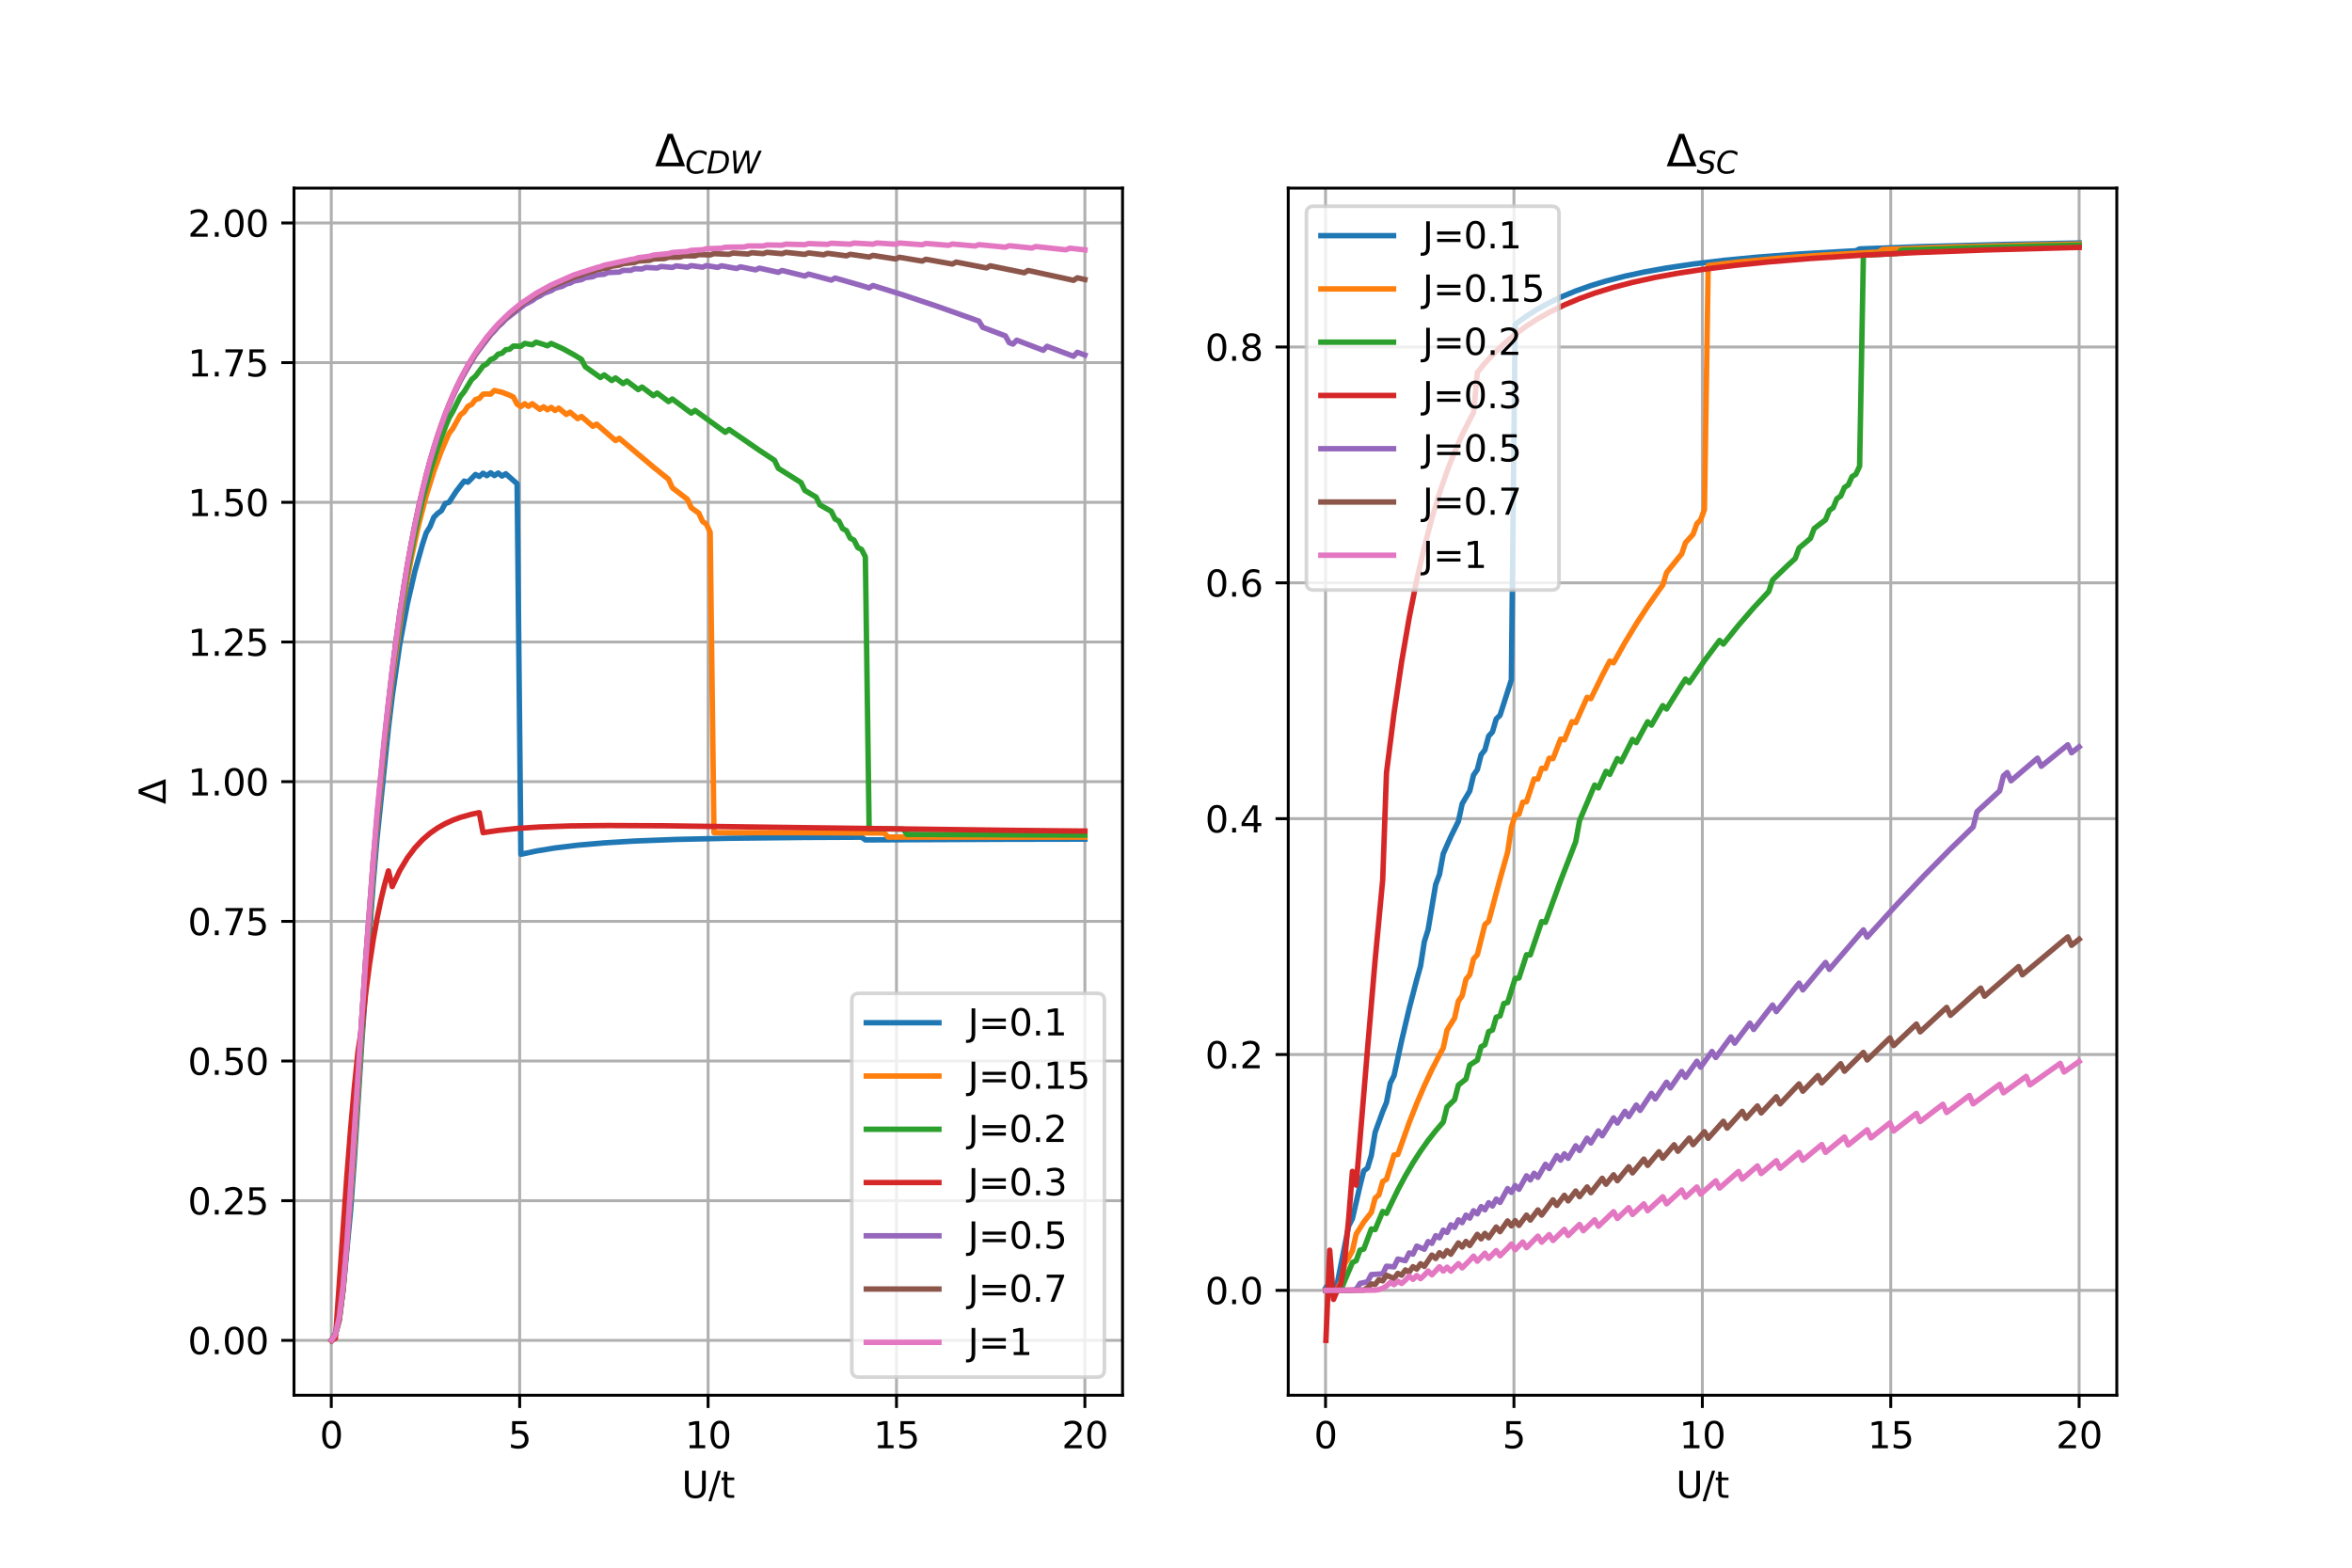 <?xml version="1.0" encoding="utf-8" standalone="no"?>
<!DOCTYPE svg PUBLIC "-//W3C//DTD SVG 1.1//EN"
  "http://www.w3.org/Graphics/SVG/1.1/DTD/svg11.dtd">
<svg xmlns:xlink="http://www.w3.org/1999/xlink" width="648pt" height="432pt" viewBox="0 0 648 432" xmlns="http://www.w3.org/2000/svg" version="1.1">
 <defs>
  <style type="text/css">*{stroke-linejoin: round; stroke-linecap: butt}</style>
 </defs>
 <g id="figure_1">
  <g id="patch_1">
   <path d="M 0 432 
L 648 432 
L 648 0 
L 0 0 
z
" style="fill: #ffffff"/>
  </g>
  <g id="axes_1">
   <g id="patch_2">
    <path d="M 81 384.48 
L 309.273 384.48 
L 309.273 51.84 
L 81 51.84 
z
" style="fill: #ffffff"/>
   </g>
   <g id="matplotlib.axis_1">
    <g id="xtick_1">
     <g id="line2d_1">
      <path d="M 91.272 384.48 
L 91.272 51.84 
" clip-path="url(#p11669f6c9d)" style="fill: none; stroke: #b0b0b0; stroke-width: 0.8; stroke-linecap: square"/>
     </g>
     <g id="line2d_2">
      <defs>
       <path id="m352599af73" d="M 0 0 
L 0 3.5 
" style="stroke: #000000; stroke-width: 0.8"/>
      </defs>
      <g>
       <use xlink:href="#m352599af73" x="91.272" y="384.48" style="stroke: #000000; stroke-width: 0.8"/>
      </g>
     </g>
     <g id="text_1">
      <!-- 0 -->
      <g transform="translate(88.091 399.078)scale(0.1 -0.1)">
       <defs>
        <path id="DejaVuSans-30" d="M 2034 4250 
Q 1547 4250 1301 3770 
Q 1056 3291 1056 2328 
Q 1056 1369 1301 889 
Q 1547 409 2034 409 
Q 2525 409 2770 889 
Q 3016 1369 3016 2328 
Q 3016 3291 2770 3770 
Q 2525 4250 2034 4250 
z
M 2034 4750 
Q 2819 4750 3233 4129 
Q 3647 3509 3647 2328 
Q 3647 1150 3233 529 
Q 2819 -91 2034 -91 
Q 1250 -91 836 529 
Q 422 1150 422 2328 
Q 422 3509 836 4129 
Q 1250 4750 2034 4750 
z
" transform="scale(0.016)"/>
       </defs>
       <use xlink:href="#DejaVuSans-30"/>
      </g>
     </g>
    </g>
    <g id="xtick_2">
     <g id="line2d_3">
      <path d="M 143.178 384.48 
L 143.178 51.84 
" clip-path="url(#p11669f6c9d)" style="fill: none; stroke: #b0b0b0; stroke-width: 0.8; stroke-linecap: square"/>
     </g>
     <g id="line2d_4">
      <g>
       <use xlink:href="#m352599af73" x="143.178" y="384.48" style="stroke: #000000; stroke-width: 0.8"/>
      </g>
     </g>
     <g id="text_2">
      <!-- 5 -->
      <g transform="translate(139.997 399.078)scale(0.1 -0.1)">
       <defs>
        <path id="DejaVuSans-35" d="M 691 4666 
L 3169 4666 
L 3169 4134 
L 1269 4134 
L 1269 2991 
Q 1406 3038 1543 3061 
Q 1681 3084 1819 3084 
Q 2600 3084 3056 2656 
Q 3513 2228 3513 1497 
Q 3513 744 3044 326 
Q 2575 -91 1722 -91 
Q 1428 -91 1123 -41 
Q 819 9 494 109 
L 494 744 
Q 775 591 1075 516 
Q 1375 441 1709 441 
Q 2250 441 2565 725 
Q 2881 1009 2881 1497 
Q 2881 1984 2565 2268 
Q 2250 2553 1709 2553 
Q 1456 2553 1204 2497 
Q 953 2441 691 2322 
L 691 4666 
z
" transform="scale(0.016)"/>
       </defs>
       <use xlink:href="#DejaVuSans-35"/>
      </g>
     </g>
    </g>
    <g id="xtick_3">
     <g id="line2d_5">
      <path d="M 195.084 384.48 
L 195.084 51.84 
" clip-path="url(#p11669f6c9d)" style="fill: none; stroke: #b0b0b0; stroke-width: 0.8; stroke-linecap: square"/>
     </g>
     <g id="line2d_6">
      <g>
       <use xlink:href="#m352599af73" x="195.084" y="384.48" style="stroke: #000000; stroke-width: 0.8"/>
      </g>
     </g>
     <g id="text_3">
      <!-- 10 -->
      <g transform="translate(188.722 399.078)scale(0.1 -0.1)">
       <defs>
        <path id="DejaVuSans-31" d="M 794 531 
L 1825 531 
L 1825 4091 
L 703 3866 
L 703 4441 
L 1819 4666 
L 2450 4666 
L 2450 531 
L 3481 531 
L 3481 0 
L 794 0 
L 794 531 
z
" transform="scale(0.016)"/>
       </defs>
       <use xlink:href="#DejaVuSans-31"/>
       <use xlink:href="#DejaVuSans-30" x="63.623"/>
      </g>
     </g>
    </g>
    <g id="xtick_4">
     <g id="line2d_7">
      <path d="M 246.991 384.48 
L 246.991 51.84 
" clip-path="url(#p11669f6c9d)" style="fill: none; stroke: #b0b0b0; stroke-width: 0.8; stroke-linecap: square"/>
     </g>
     <g id="line2d_8">
      <g>
       <use xlink:href="#m352599af73" x="246.991" y="384.48" style="stroke: #000000; stroke-width: 0.8"/>
      </g>
     </g>
     <g id="text_4">
      <!-- 15 -->
      <g transform="translate(240.628 399.078)scale(0.1 -0.1)">
       <use xlink:href="#DejaVuSans-31"/>
       <use xlink:href="#DejaVuSans-35" x="63.623"/>
      </g>
     </g>
    </g>
    <g id="xtick_5">
     <g id="line2d_9">
      <path d="M 298.897 384.48 
L 298.897 51.84 
" clip-path="url(#p11669f6c9d)" style="fill: none; stroke: #b0b0b0; stroke-width: 0.8; stroke-linecap: square"/>
     </g>
     <g id="line2d_10">
      <g>
       <use xlink:href="#m352599af73" x="298.897" y="384.48" style="stroke: #000000; stroke-width: 0.8"/>
      </g>
     </g>
     <g id="text_5">
      <!-- 20 -->
      <g transform="translate(292.534 399.078)scale(0.1 -0.1)">
       <defs>
        <path id="DejaVuSans-32" d="M 1228 531 
L 3431 531 
L 3431 0 
L 469 0 
L 469 531 
Q 828 903 1448 1529 
Q 2069 2156 2228 2338 
Q 2531 2678 2651 2914 
Q 2772 3150 2772 3378 
Q 2772 3750 2511 3984 
Q 2250 4219 1831 4219 
Q 1534 4219 1204 4116 
Q 875 4013 500 3803 
L 500 4441 
Q 881 4594 1212 4672 
Q 1544 4750 1819 4750 
Q 2544 4750 2975 4387 
Q 3406 4025 3406 3419 
Q 3406 3131 3298 2873 
Q 3191 2616 2906 2266 
Q 2828 2175 2409 1742 
Q 1991 1309 1228 531 
z
" transform="scale(0.016)"/>
       </defs>
       <use xlink:href="#DejaVuSans-32"/>
       <use xlink:href="#DejaVuSans-30" x="63.623"/>
      </g>
     </g>
    </g>
    <g id="text_6">
     <!-- U/t -->
     <g transform="translate(187.832 412.757)scale(0.1 -0.1)">
      <defs>
       <path id="DejaVuSans-55" d="M 556 4666 
L 1191 4666 
L 1191 1831 
Q 1191 1081 1462 751 
Q 1734 422 2344 422 
Q 2950 422 3222 751 
Q 3494 1081 3494 1831 
L 3494 4666 
L 4128 4666 
L 4128 1753 
Q 4128 841 3676 375 
Q 3225 -91 2344 -91 
Q 1459 -91 1007 375 
Q 556 841 556 1753 
L 556 4666 
z
" transform="scale(0.016)"/>
       <path id="DejaVuSans-2f" d="M 1625 4666 
L 2156 4666 
L 531 -594 
L 0 -594 
L 1625 4666 
z
" transform="scale(0.016)"/>
       <path id="DejaVuSans-74" d="M 1172 4494 
L 1172 3500 
L 2356 3500 
L 2356 3053 
L 1172 3053 
L 1172 1153 
Q 1172 725 1289 603 
Q 1406 481 1766 481 
L 2356 481 
L 2356 0 
L 1766 0 
Q 1100 0 847 248 
Q 594 497 594 1153 
L 594 3053 
L 172 3053 
L 172 3500 
L 594 3500 
L 594 4494 
L 1172 4494 
z
" transform="scale(0.016)"/>
      </defs>
      <use xlink:href="#DejaVuSans-55"/>
      <use xlink:href="#DejaVuSans-2f" x="73.193"/>
      <use xlink:href="#DejaVuSans-74" x="106.885"/>
     </g>
    </g>
   </g>
   <g id="matplotlib.axis_2">
    <g id="ytick_1">
     <g id="line2d_11">
      <path d="M 81 369.36 
L 309.273 369.36 
" clip-path="url(#p11669f6c9d)" style="fill: none; stroke: #b0b0b0; stroke-width: 0.8; stroke-linecap: square"/>
     </g>
     <g id="line2d_12">
      <defs>
       <path id="md87b77fd6c" d="M 0 0 
L -3.5 0 
" style="stroke: #000000; stroke-width: 0.8"/>
      </defs>
      <g>
       <use xlink:href="#md87b77fd6c" x="81" y="369.36" style="stroke: #000000; stroke-width: 0.8"/>
      </g>
     </g>
     <g id="text_7">
      <!-- 0.00 -->
      <g transform="translate(51.734 373.159)scale(0.1 -0.1)">
       <defs>
        <path id="DejaVuSans-2e" d="M 684 794 
L 1344 794 
L 1344 0 
L 684 0 
L 684 794 
z
" transform="scale(0.016)"/>
       </defs>
       <use xlink:href="#DejaVuSans-30"/>
       <use xlink:href="#DejaVuSans-2e" x="63.623"/>
       <use xlink:href="#DejaVuSans-30" x="95.41"/>
       <use xlink:href="#DejaVuSans-30" x="159.033"/>
      </g>
     </g>
    </g>
    <g id="ytick_2">
     <g id="line2d_13">
      <path d="M 81 330.87 
L 309.273 330.87 
" clip-path="url(#p11669f6c9d)" style="fill: none; stroke: #b0b0b0; stroke-width: 0.8; stroke-linecap: square"/>
     </g>
     <g id="line2d_14">
      <g>
       <use xlink:href="#md87b77fd6c" x="81" y="330.87" style="stroke: #000000; stroke-width: 0.8"/>
      </g>
     </g>
     <g id="text_8">
      <!-- 0.25 -->
      <g transform="translate(51.734 334.669)scale(0.1 -0.1)">
       <use xlink:href="#DejaVuSans-30"/>
       <use xlink:href="#DejaVuSans-2e" x="63.623"/>
       <use xlink:href="#DejaVuSans-32" x="95.41"/>
       <use xlink:href="#DejaVuSans-35" x="159.033"/>
      </g>
     </g>
    </g>
    <g id="ytick_3">
     <g id="line2d_15">
      <path d="M 81 292.38 
L 309.273 292.38 
" clip-path="url(#p11669f6c9d)" style="fill: none; stroke: #b0b0b0; stroke-width: 0.8; stroke-linecap: square"/>
     </g>
     <g id="line2d_16">
      <g>
       <use xlink:href="#md87b77fd6c" x="81" y="292.38" style="stroke: #000000; stroke-width: 0.8"/>
      </g>
     </g>
     <g id="text_9">
      <!-- 0.50 -->
      <g transform="translate(51.734 296.179)scale(0.1 -0.1)">
       <use xlink:href="#DejaVuSans-30"/>
       <use xlink:href="#DejaVuSans-2e" x="63.623"/>
       <use xlink:href="#DejaVuSans-35" x="95.41"/>
       <use xlink:href="#DejaVuSans-30" x="159.033"/>
      </g>
     </g>
    </g>
    <g id="ytick_4">
     <g id="line2d_17">
      <path d="M 81 253.89 
L 309.273 253.89 
" clip-path="url(#p11669f6c9d)" style="fill: none; stroke: #b0b0b0; stroke-width: 0.8; stroke-linecap: square"/>
     </g>
     <g id="line2d_18">
      <g>
       <use xlink:href="#md87b77fd6c" x="81" y="253.89" style="stroke: #000000; stroke-width: 0.8"/>
      </g>
     </g>
     <g id="text_10">
      <!-- 0.75 -->
      <g transform="translate(51.734 257.689)scale(0.1 -0.1)">
       <defs>
        <path id="DejaVuSans-37" d="M 525 4666 
L 3525 4666 
L 3525 4397 
L 1831 0 
L 1172 0 
L 2766 4134 
L 525 4134 
L 525 4666 
z
" transform="scale(0.016)"/>
       </defs>
       <use xlink:href="#DejaVuSans-30"/>
       <use xlink:href="#DejaVuSans-2e" x="63.623"/>
       <use xlink:href="#DejaVuSans-37" x="95.41"/>
       <use xlink:href="#DejaVuSans-35" x="159.033"/>
      </g>
     </g>
    </g>
    <g id="ytick_5">
     <g id="line2d_19">
      <path d="M 81 215.4 
L 309.273 215.4 
" clip-path="url(#p11669f6c9d)" style="fill: none; stroke: #b0b0b0; stroke-width: 0.8; stroke-linecap: square"/>
     </g>
     <g id="line2d_20">
      <g>
       <use xlink:href="#md87b77fd6c" x="81" y="215.4" style="stroke: #000000; stroke-width: 0.8"/>
      </g>
     </g>
     <g id="text_11">
      <!-- 1.00 -->
      <g transform="translate(51.734 219.199)scale(0.1 -0.1)">
       <use xlink:href="#DejaVuSans-31"/>
       <use xlink:href="#DejaVuSans-2e" x="63.623"/>
       <use xlink:href="#DejaVuSans-30" x="95.41"/>
       <use xlink:href="#DejaVuSans-30" x="159.033"/>
      </g>
     </g>
    </g>
    <g id="ytick_6">
     <g id="line2d_21">
      <path d="M 81 176.91 
L 309.273 176.91 
" clip-path="url(#p11669f6c9d)" style="fill: none; stroke: #b0b0b0; stroke-width: 0.8; stroke-linecap: square"/>
     </g>
     <g id="line2d_22">
      <g>
       <use xlink:href="#md87b77fd6c" x="81" y="176.91" style="stroke: #000000; stroke-width: 0.8"/>
      </g>
     </g>
     <g id="text_12">
      <!-- 1.25 -->
      <g transform="translate(51.734 180.709)scale(0.1 -0.1)">
       <use xlink:href="#DejaVuSans-31"/>
       <use xlink:href="#DejaVuSans-2e" x="63.623"/>
       <use xlink:href="#DejaVuSans-32" x="95.41"/>
       <use xlink:href="#DejaVuSans-35" x="159.033"/>
      </g>
     </g>
    </g>
    <g id="ytick_7">
     <g id="line2d_23">
      <path d="M 81 138.42 
L 309.273 138.42 
" clip-path="url(#p11669f6c9d)" style="fill: none; stroke: #b0b0b0; stroke-width: 0.8; stroke-linecap: square"/>
     </g>
     <g id="line2d_24">
      <g>
       <use xlink:href="#md87b77fd6c" x="81" y="138.42" style="stroke: #000000; stroke-width: 0.8"/>
      </g>
     </g>
     <g id="text_13">
      <!-- 1.50 -->
      <g transform="translate(51.734 142.219)scale(0.1 -0.1)">
       <use xlink:href="#DejaVuSans-31"/>
       <use xlink:href="#DejaVuSans-2e" x="63.623"/>
       <use xlink:href="#DejaVuSans-35" x="95.41"/>
       <use xlink:href="#DejaVuSans-30" x="159.033"/>
      </g>
     </g>
    </g>
    <g id="ytick_8">
     <g id="line2d_25">
      <path d="M 81 99.93 
L 309.273 99.93 
" clip-path="url(#p11669f6c9d)" style="fill: none; stroke: #b0b0b0; stroke-width: 0.8; stroke-linecap: square"/>
     </g>
     <g id="line2d_26">
      <g>
       <use xlink:href="#md87b77fd6c" x="81" y="99.93" style="stroke: #000000; stroke-width: 0.8"/>
      </g>
     </g>
     <g id="text_14">
      <!-- 1.75 -->
      <g transform="translate(51.734 103.729)scale(0.1 -0.1)">
       <use xlink:href="#DejaVuSans-31"/>
       <use xlink:href="#DejaVuSans-2e" x="63.623"/>
       <use xlink:href="#DejaVuSans-37" x="95.41"/>
       <use xlink:href="#DejaVuSans-35" x="159.033"/>
      </g>
     </g>
    </g>
    <g id="ytick_9">
     <g id="line2d_27">
      <path d="M 81 61.439 
L 309.273 61.439 
" clip-path="url(#p11669f6c9d)" style="fill: none; stroke: #b0b0b0; stroke-width: 0.8; stroke-linecap: square"/>
     </g>
     <g id="line2d_28">
      <g>
       <use xlink:href="#md87b77fd6c" x="81" y="61.439" style="stroke: #000000; stroke-width: 0.8"/>
      </g>
     </g>
     <g id="text_15">
      <!-- 2.00 -->
      <g transform="translate(51.734 65.239)scale(0.1 -0.1)">
       <use xlink:href="#DejaVuSans-32"/>
       <use xlink:href="#DejaVuSans-2e" x="63.623"/>
       <use xlink:href="#DejaVuSans-30" x="95.41"/>
       <use xlink:href="#DejaVuSans-30" x="159.033"/>
      </g>
     </g>
    </g>
    <g id="text_16">
     <!-- $\Delta$ -->
     <g transform="translate(45.655 221.61)rotate(-90)scale(0.1 -0.1)">
      <defs>
       <path id="DejaVuSans-394" d="M 2188 4044 
L 906 525 
L 3472 525 
L 2188 4044 
z
M 50 0 
L 1831 4666 
L 2547 4666 
L 4325 0 
L 50 0 
z
" transform="scale(0.016)"/>
      </defs>
      <use xlink:href="#DejaVuSans-394" transform="translate(0 0.094)"/>
     </g>
    </g>
   </g>
   <g id="line2d_29">
    <path d="M 91.376 369.36 
L 92.419 367.621 
L 93.462 363.047 
L 94.504 355.623 
L 96.59 333.662 
L 97.633 319.533 
L 99.719 286.724 
L 101.804 257.312 
L 102.847 243.084 
L 103.89 230.866 
L 107.018 200.648 
L 108.061 191.925 
L 110.147 177.473 
L 112.232 166.392 
L 114.318 157.357 
L 116.404 149.966 
L 117.446 146.785 
L 118.489 145.13 
L 119.532 142.524 
L 120.575 141.478 
L 121.618 140.724 
L 122.661 138.757 
L 123.703 138.423 
L 125.789 135.253 
L 127.875 132.579 
L 128.917 132.87 
L 131.003 130.754 
L 132.046 131.29 
L 133.089 130.404 
L 134.132 131.068 
L 135.174 130.287 
L 136.217 131.048 
L 137.26 130.351 
L 138.303 131.187 
L 139.346 130.557 
L 142.474 133.308 
L 143.517 235.406 
L 147.688 234.522 
L 152.902 233.666 
L 159.159 232.904 
L 166.459 232.267 
L 174.801 231.764 
L 186.272 231.318 
L 200.872 230.992 
L 221.728 230.769 
L 237.37 230.697 
L 238.413 231.446 
L 276.998 231.274 
L 298.897 231.235 
L 298.897 231.235 
" clip-path="url(#p11669f6c9d)" style="fill: none; stroke: #1f77b4; stroke-width: 1.5; stroke-linecap: square"/>
   </g>
   <g id="line2d_30">
    <path d="M 91.376 369.336 
L 92.419 367.661 
L 93.462 363.845 
L 94.504 354.902 
L 96.59 330.192 
L 97.633 316.073 
L 100.761 268.762 
L 102.847 240.187 
L 103.89 227.519 
L 105.975 205.656 
L 108.061 187.26 
L 110.147 172.368 
L 111.19 165.306 
L 113.275 153.95 
L 115.361 144.474 
L 117.446 136.537 
L 119.532 129.859 
L 121.618 124.214 
L 123.703 119.422 
L 124.746 118.101 
L 126.832 114.325 
L 127.875 113.52 
L 128.917 111.956 
L 129.96 111.442 
L 131.003 110.085 
L 132.046 109.814 
L 133.089 108.625 
L 134.132 108.556 
L 135.174 108.601 
L 136.217 107.605 
L 138.303 108.086 
L 140.388 108.893 
L 141.431 109.4 
L 142.474 111.38 
L 143.517 112.037 
L 144.56 111.259 
L 145.603 111.973 
L 146.645 111.241 
L 148.731 112.789 
L 149.774 112.099 
L 150.817 112.919 
L 151.859 112.26 
L 152.902 113.102 
L 153.945 112.471 
L 156.031 114.202 
L 157.074 113.59 
L 159.159 115.364 
L 160.202 114.766 
L 163.33 117.468 
L 164.373 116.873 
L 169.587 121.395 
L 170.63 120.786 
L 180.016 128.699 
L 184.187 132.064 
L 185.23 134.405 
L 189.401 137.605 
L 190.444 139.901 
L 192.529 141.423 
L 193.572 143.688 
L 194.615 144.42 
L 195.658 146.664 
L 196.701 229.447 
L 221.728 229.453 
L 243.627 229.552 
L 244.67 230.66 
L 298.897 230.684 
L 298.897 230.684 
" clip-path="url(#p11669f6c9d)" style="fill: none; stroke: #ff7f0e; stroke-width: 1.5; stroke-linecap: square"/>
   </g>
   <g id="line2d_31">
    <path d="M 91.376 369.338 
L 92.419 367.753 
L 93.462 363.79 
L 94.504 355.676 
L 95.547 343.415 
L 102.847 239.377 
L 104.933 215.154 
L 107.018 195.13 
L 108.061 185.95 
L 110.147 170.564 
L 112.232 157.671 
L 114.318 146.839 
L 116.404 137.703 
L 118.489 129.962 
L 120.575 123.372 
L 122.661 117.734 
L 123.703 115.221 
L 124.746 113.43 
L 126.832 109.241 
L 127.875 107.96 
L 129.96 104.555 
L 131.003 103.666 
L 133.089 100.861 
L 134.132 100.276 
L 135.174 99.069 
L 136.217 98.665 
L 137.26 97.584 
L 138.303 97.335 
L 139.346 96.359 
L 140.388 96.242 
L 141.431 95.356 
L 143.517 95.42 
L 144.56 94.632 
L 146.645 95.007 
L 147.688 94.291 
L 149.774 94.914 
L 150.817 95.297 
L 151.859 94.64 
L 154.988 96.045 
L 158.116 97.751 
L 160.202 99.023 
L 161.245 101.065 
L 165.416 104.027 
L 166.459 103.311 
L 168.545 104.853 
L 169.587 104.144 
L 171.673 105.704 
L 172.716 105.002 
L 175.844 107.36 
L 176.887 106.654 
L 180.016 109.02 
L 181.058 108.308 
L 184.187 110.663 
L 185.23 109.948 
L 190.444 113.826 
L 191.487 113.091 
L 199.829 119.125 
L 200.872 118.352 
L 209.214 124.094 
L 213.386 126.851 
L 214.428 129.043 
L 220.685 132.977 
L 221.728 135.132 
L 224.857 136.996 
L 225.899 139.128 
L 229.028 140.909 
L 230.071 143.011 
L 231.114 143.582 
L 232.156 145.672 
L 233.199 146.226 
L 234.242 148.3 
L 235.285 148.837 
L 236.328 150.894 
L 237.37 151.414 
L 238.413 153.452 
L 239.456 228.361 
L 248.841 228.48 
L 249.884 229.931 
L 298.897 230.13 
L 298.897 230.13 
" clip-path="url(#p11669f6c9d)" style="fill: none; stroke: #2ca02c; stroke-width: 1.5; stroke-linecap: square"/>
   </g>
   <g id="line2d_32">
    <path d="M 91.376 369.36 
L 92.419 368.755 
L 95.547 324.359 
L 96.59 311.211 
L 97.633 299.536 
L 98.676 289.463 
L 99.719 282.843 
L 100.761 273.62 
L 101.804 265.683 
L 102.847 258.877 
L 103.89 253.042 
L 104.933 248.031 
L 105.975 243.717 
L 107.018 239.99 
L 108.061 244.309 
L 110.147 239.891 
L 112.232 236.407 
L 114.318 233.63 
L 116.404 231.399 
L 118.489 229.599 
L 120.575 228.143 
L 122.661 226.965 
L 124.746 226.012 
L 126.832 225.244 
L 129.96 224.367 
L 132.046 223.928 
L 133.089 229.457 
L 137.26 228.833 
L 142.474 228.291 
L 148.731 227.882 
L 157.074 227.597 
L 167.502 227.484 
L 183.144 227.559 
L 215.471 227.993 
L 279.083 228.815 
L 298.897 229.014 
L 298.897 229.014 
" clip-path="url(#p11669f6c9d)" style="fill: none; stroke: #d62728; stroke-width: 1.5; stroke-linecap: square"/>
   </g>
   <g id="line2d_33">
    <path d="M 91.376 369.234 
L 92.419 367.312 
L 93.462 363.34 
L 94.504 354.784 
L 95.547 342.981 
L 97.633 312.202 
L 99.719 279.881 
L 100.761 264.529 
L 103.89 226.113 
L 105.975 203.649 
L 108.061 184.924 
L 110.147 169.007 
L 112.232 155.793 
L 114.318 144.659 
L 116.404 135.242 
L 118.489 127.082 
L 120.575 120.237 
L 122.661 114.364 
L 124.746 109.302 
L 126.832 104.918 
L 129.96 99.484 
L 131.003 97.768 
L 135.174 92.262 
L 136.217 91.2 
L 137.26 89.98 
L 138.303 89.053 
L 139.346 87.952 
L 144.56 83.907 
L 146.645 82.817 
L 147.688 82.033 
L 148.731 81.579 
L 149.774 80.856 
L 151.859 80.101 
L 152.902 79.444 
L 154.988 78.855 
L 156.031 78.25 
L 157.074 78.011 
L 158.116 77.445 
L 160.202 77.061 
L 161.245 76.532 
L 163.33 76.256 
L 164.373 75.757 
L 166.459 75.572 
L 167.502 75.097 
L 170.63 74.967 
L 171.673 74.508 
L 173.759 74.505 
L 174.801 74.061 
L 176.887 74.114 
L 177.93 73.683 
L 181.058 73.854 
L 182.101 73.426 
L 185.23 73.698 
L 186.272 73.269 
L 189.401 73.626 
L 190.444 73.195 
L 193.572 73.625 
L 194.615 73.189 
L 197.743 73.681 
L 198.786 73.24 
L 202.957 73.983 
L 204 73.526 
L 208.172 74.36 
L 209.214 73.886 
L 214.428 75.039 
L 215.471 74.537 
L 221.728 76.069 
L 222.771 75.527 
L 229.028 77.195 
L 230.071 76.615 
L 237.37 78.701 
L 239.456 79.334 
L 240.499 78.685 
L 248.841 81.275 
L 258.227 84.415 
L 269.698 88.483 
L 270.741 90.201 
L 276.998 92.557 
L 278.04 94.417 
L 279.083 94.821 
L 280.126 93.743 
L 287.426 96.525 
L 288.469 95.436 
L 295.768 98.173 
L 296.811 97.075 
L 298.897 97.843 
L 298.897 97.843 
" clip-path="url(#p11669f6c9d)" style="fill: none; stroke: #9467bd; stroke-width: 1.5; stroke-linecap: square"/>
   </g>
   <g id="line2d_34">
    <path d="M 91.376 369.251 
L 92.419 367.503 
L 93.462 363.666 
L 94.504 355.265 
L 95.547 343.366 
L 97.633 312.173 
L 100.761 264.508 
L 102.847 236.833 
L 104.933 213.984 
L 107.018 193.814 
L 109.104 176.595 
L 111.19 162.086 
L 113.275 149.876 
L 115.361 139.568 
L 117.446 130.823 
L 119.532 123.366 
L 121.618 116.976 
L 123.703 111.471 
L 125.789 106.705 
L 127.875 102.679 
L 128.917 100.741 
L 132.046 95.869 
L 135.174 91.854 
L 136.217 90.577 
L 139.346 87.421 
L 143.517 84.037 
L 144.56 83.178 
L 148.731 80.612 
L 149.774 80.104 
L 150.817 79.429 
L 156.031 77.205 
L 157.074 76.879 
L 158.116 76.334 
L 160.202 75.768 
L 161.245 75.268 
L 163.33 74.798 
L 164.373 74.336 
L 167.502 73.782 
L 168.545 73.349 
L 170.63 73.064 
L 171.673 72.658 
L 174.801 72.338 
L 175.844 71.949 
L 178.973 71.739 
L 180.016 71.363 
L 183.144 71.247 
L 184.187 70.881 
L 187.315 70.843 
L 188.358 70.483 
L 191.487 70.512 
L 192.529 70.157 
L 195.658 70.244 
L 196.701 69.891 
L 200.872 70.088 
L 201.915 69.728 
L 206.086 70.008 
L 207.129 69.64 
L 210.257 69.894 
L 211.3 69.526 
L 215.471 69.914 
L 216.514 69.537 
L 221.728 70.103 
L 222.771 69.706 
L 226.942 70.215 
L 227.985 69.807 
L 233.199 70.503 
L 234.242 70.076 
L 239.456 70.832 
L 240.499 70.386 
L 246.756 71.368 
L 247.799 70.894 
L 254.056 71.949 
L 255.098 71.448 
L 262.398 72.762 
L 263.441 72.225 
L 271.783 73.827 
L 272.826 73.248 
L 282.212 75.164 
L 283.254 74.535 
L 293.683 76.785 
L 295.768 77.259 
L 296.811 76.558 
L 298.897 77.021 
L 298.897 77.021 
" clip-path="url(#p11669f6c9d)" style="fill: none; stroke: #8c564b; stroke-width: 1.5; stroke-linecap: square"/>
   </g>
   <g id="line2d_35">
    <path d="M 91.376 369.268 
L 92.419 367.696 
L 93.462 363.049 
L 94.504 354.807 
L 95.547 343.111 
L 97.633 311.783 
L 100.761 264.354 
L 102.847 236.963 
L 103.89 223.982 
L 105.975 202.595 
L 108.061 184.481 
L 110.147 168.965 
L 112.232 155.666 
L 114.318 144.554 
L 116.404 134.983 
L 118.489 126.866 
L 120.575 119.938 
L 122.661 114.058 
L 124.746 108.909 
L 126.832 104.443 
L 128.917 100.549 
L 131.003 97.202 
L 134.132 92.861 
L 137.26 89.246 
L 140.388 86.211 
L 143.517 83.64 
L 147.688 80.822 
L 151.859 78.525 
L 158.116 75.745 
L 164.373 73.744 
L 165.416 73.491 
L 166.459 73.087 
L 173.759 71.518 
L 174.801 71.364 
L 175.844 71.022 
L 178.973 70.617 
L 180.016 70.297 
L 184.187 69.883 
L 185.23 69.576 
L 189.401 69.283 
L 190.444 68.986 
L 193.572 68.829 
L 194.615 68.544 
L 198.786 68.407 
L 199.829 68.125 
L 205.043 68.058 
L 206.086 67.771 
L 210.257 67.787 
L 211.3 67.5 
L 215.471 67.566 
L 216.514 67.278 
L 221.728 67.423 
L 222.771 67.127 
L 227.985 67.335 
L 229.028 67.029 
L 234.242 67.292 
L 235.285 66.976 
L 240.499 67.285 
L 241.542 66.96 
L 246.756 67.308 
L 247.799 66.974 
L 254.056 67.441 
L 255.098 67.089 
L 261.355 67.607 
L 262.398 67.238 
L 268.655 67.799 
L 269.698 67.414 
L 276.998 68.121 
L 278.04 67.712 
L 284.297 68.356 
L 285.34 67.933 
L 293.683 68.843 
L 294.725 68.391 
L 298.897 68.86 
L 298.897 68.86 
" clip-path="url(#p11669f6c9d)" style="fill: none; stroke: #e377c2; stroke-width: 1.5; stroke-linecap: square"/>
   </g>
   <g id="patch_3">
    <path d="M 81 384.48 
L 81 51.84 
" style="fill: none; stroke: #000000; stroke-width: 0.8; stroke-linejoin: miter; stroke-linecap: square"/>
   </g>
   <g id="patch_4">
    <path d="M 309.273 384.48 
L 309.273 51.84 
" style="fill: none; stroke: #000000; stroke-width: 0.8; stroke-linejoin: miter; stroke-linecap: square"/>
   </g>
   <g id="patch_5">
    <path d="M 81 384.48 
L 309.273 384.48 
" style="fill: none; stroke: #000000; stroke-width: 0.8; stroke-linejoin: miter; stroke-linecap: square"/>
   </g>
   <g id="patch_6">
    <path d="M 81 51.84 
L 309.273 51.84 
" style="fill: none; stroke: #000000; stroke-width: 0.8; stroke-linejoin: miter; stroke-linecap: square"/>
   </g>
   <g id="text_17">
    <!-- $\Delta_{CDW}$ -->
    <g transform="translate(180.436 45.84)scale(0.12 -0.12)">
     <defs>
      <path id="DejaVuSans-Oblique-43" d="M 4447 4306 
L 4319 3641 
Q 4019 3944 3683 4091 
Q 3347 4238 2956 4238 
Q 2422 4238 2017 3981 
Q 1613 3725 1319 3200 
Q 1131 2863 1032 2486 
Q 934 2109 934 1728 
Q 934 1091 1264 756 
Q 1594 422 2222 422 
Q 2656 422 3056 561 
Q 3456 700 3834 978 
L 3688 231 
Q 3316 72 2936 -9 
Q 2556 -91 2175 -91 
Q 1278 -91 773 396 
Q 269 884 269 1753 
Q 269 2309 461 2846 
Q 653 3384 1013 3828 
Q 1394 4300 1883 4525 
Q 2372 4750 3022 4750 
Q 3422 4750 3780 4639 
Q 4138 4528 4447 4306 
z
" transform="scale(0.016)"/>
      <path id="DejaVuSans-Oblique-44" d="M 1081 4666 
L 2438 4666 
Q 3519 4666 4070 4208 
Q 4622 3750 4622 2847 
Q 4622 2250 4412 1698 
Q 4203 1147 3834 769 
Q 3463 381 2891 190 
Q 2319 0 1538 0 
L 172 0 
L 1081 4666 
z
M 1613 4147 
L 909 519 
L 1734 519 
Q 2794 519 3375 1128 
Q 3956 1738 3956 2847 
Q 3956 3519 3581 3833 
Q 3206 4147 2406 4147 
L 1613 4147 
z
" transform="scale(0.016)"/>
      <path id="DejaVuSans-Oblique-57" d="M 616 4666 
L 1228 4666 
L 1453 697 
L 3213 4666 
L 3916 4666 
L 4147 697 
L 5888 4666 
L 6528 4666 
L 4453 0 
L 3659 0 
L 3444 3891 
L 1697 0 
L 903 0 
L 616 4666 
z
" transform="scale(0.016)"/>
     </defs>
     <use xlink:href="#DejaVuSans-394" transform="translate(0 0.094)"/>
     <use xlink:href="#DejaVuSans-Oblique-43" transform="translate(69.365 -16.312)scale(0.7)"/>
     <use xlink:href="#DejaVuSans-Oblique-44" transform="translate(118.242 -16.312)scale(0.7)"/>
     <use xlink:href="#DejaVuSans-Oblique-57" transform="translate(172.144 -16.312)scale(0.7)"/>
    </g>
   </g>
   <g id="legend_1">
    <g id="patch_7">
     <path d="M 236.677 379.48 
L 302.273 379.48 
Q 304.273 379.48 304.273 377.48 
L 304.273 275.733 
Q 304.273 273.733 302.273 273.733 
L 236.677 273.733 
Q 234.677 273.733 234.677 275.733 
L 234.677 377.48 
Q 234.677 379.48 236.677 379.48 
z
" style="fill: #ffffff; opacity: 0.8; stroke: #cccccc; stroke-linejoin: miter"/>
    </g>
    <g id="line2d_36">
     <path d="M 238.677 281.832 
L 248.677 281.832 
L 258.677 281.832 
" style="fill: none; stroke: #1f77b4; stroke-width: 1.5; stroke-linecap: square"/>
    </g>
    <g id="text_18">
     <!-- J=0.1 -->
     <g transform="translate(266.677 285.332)scale(0.1 -0.1)">
      <defs>
       <path id="DejaVuSans-4a" d="M 628 4666 
L 1259 4666 
L 1259 325 
Q 1259 -519 939 -900 
Q 619 -1281 -91 -1281 
L -331 -1281 
L -331 -750 
L -134 -750 
Q 284 -750 456 -515 
Q 628 -281 628 325 
L 628 4666 
z
" transform="scale(0.016)"/>
       <path id="DejaVuSans-3d" d="M 678 2906 
L 4684 2906 
L 4684 2381 
L 678 2381 
L 678 2906 
z
M 678 1631 
L 4684 1631 
L 4684 1100 
L 678 1100 
L 678 1631 
z
" transform="scale(0.016)"/>
      </defs>
      <use xlink:href="#DejaVuSans-4a"/>
      <use xlink:href="#DejaVuSans-3d" x="29.492"/>
      <use xlink:href="#DejaVuSans-30" x="113.281"/>
      <use xlink:href="#DejaVuSans-2e" x="176.904"/>
      <use xlink:href="#DejaVuSans-31" x="208.691"/>
     </g>
    </g>
    <g id="line2d_37">
     <path d="M 238.677 296.51 
L 248.677 296.51 
L 258.677 296.51 
" style="fill: none; stroke: #ff7f0e; stroke-width: 1.5; stroke-linecap: square"/>
    </g>
    <g id="text_19">
     <!-- J=0.15 -->
     <g transform="translate(266.677 300.01)scale(0.1 -0.1)">
      <use xlink:href="#DejaVuSans-4a"/>
      <use xlink:href="#DejaVuSans-3d" x="29.492"/>
      <use xlink:href="#DejaVuSans-30" x="113.281"/>
      <use xlink:href="#DejaVuSans-2e" x="176.904"/>
      <use xlink:href="#DejaVuSans-31" x="208.691"/>
      <use xlink:href="#DejaVuSans-35" x="272.314"/>
     </g>
    </g>
    <g id="line2d_38">
     <path d="M 238.677 311.188 
L 248.677 311.188 
L 258.677 311.188 
" style="fill: none; stroke: #2ca02c; stroke-width: 1.5; stroke-linecap: square"/>
    </g>
    <g id="text_20">
     <!-- J=0.2 -->
     <g transform="translate(266.677 314.688)scale(0.1 -0.1)">
      <use xlink:href="#DejaVuSans-4a"/>
      <use xlink:href="#DejaVuSans-3d" x="29.492"/>
      <use xlink:href="#DejaVuSans-30" x="113.281"/>
      <use xlink:href="#DejaVuSans-2e" x="176.904"/>
      <use xlink:href="#DejaVuSans-32" x="208.691"/>
     </g>
    </g>
    <g id="line2d_39">
     <path d="M 238.677 325.866 
L 248.677 325.866 
L 258.677 325.866 
" style="fill: none; stroke: #d62728; stroke-width: 1.5; stroke-linecap: square"/>
    </g>
    <g id="text_21">
     <!-- J=0.3 -->
     <g transform="translate(266.677 329.366)scale(0.1 -0.1)">
      <defs>
       <path id="DejaVuSans-33" d="M 2597 2516 
Q 3050 2419 3304 2112 
Q 3559 1806 3559 1356 
Q 3559 666 3084 287 
Q 2609 -91 1734 -91 
Q 1441 -91 1130 -33 
Q 819 25 488 141 
L 488 750 
Q 750 597 1062 519 
Q 1375 441 1716 441 
Q 2309 441 2620 675 
Q 2931 909 2931 1356 
Q 2931 1769 2642 2001 
Q 2353 2234 1838 2234 
L 1294 2234 
L 1294 2753 
L 1863 2753 
Q 2328 2753 2575 2939 
Q 2822 3125 2822 3475 
Q 2822 3834 2567 4026 
Q 2313 4219 1838 4219 
Q 1578 4219 1281 4162 
Q 984 4106 628 3988 
L 628 4550 
Q 988 4650 1302 4700 
Q 1616 4750 1894 4750 
Q 2613 4750 3031 4423 
Q 3450 4097 3450 3541 
Q 3450 3153 3228 2886 
Q 3006 2619 2597 2516 
z
" transform="scale(0.016)"/>
      </defs>
      <use xlink:href="#DejaVuSans-4a"/>
      <use xlink:href="#DejaVuSans-3d" x="29.492"/>
      <use xlink:href="#DejaVuSans-30" x="113.281"/>
      <use xlink:href="#DejaVuSans-2e" x="176.904"/>
      <use xlink:href="#DejaVuSans-33" x="208.691"/>
     </g>
    </g>
    <g id="line2d_40">
     <path d="M 238.677 340.544 
L 248.677 340.544 
L 258.677 340.544 
" style="fill: none; stroke: #9467bd; stroke-width: 1.5; stroke-linecap: square"/>
    </g>
    <g id="text_22">
     <!-- J=0.5 -->
     <g transform="translate(266.677 344.044)scale(0.1 -0.1)">
      <use xlink:href="#DejaVuSans-4a"/>
      <use xlink:href="#DejaVuSans-3d" x="29.492"/>
      <use xlink:href="#DejaVuSans-30" x="113.281"/>
      <use xlink:href="#DejaVuSans-2e" x="176.904"/>
      <use xlink:href="#DejaVuSans-35" x="208.691"/>
     </g>
    </g>
    <g id="line2d_41">
     <path d="M 238.677 355.222 
L 248.677 355.222 
L 258.677 355.222 
" style="fill: none; stroke: #8c564b; stroke-width: 1.5; stroke-linecap: square"/>
    </g>
    <g id="text_23">
     <!-- J=0.7 -->
     <g transform="translate(266.677 358.722)scale(0.1 -0.1)">
      <use xlink:href="#DejaVuSans-4a"/>
      <use xlink:href="#DejaVuSans-3d" x="29.492"/>
      <use xlink:href="#DejaVuSans-30" x="113.281"/>
      <use xlink:href="#DejaVuSans-2e" x="176.904"/>
      <use xlink:href="#DejaVuSans-37" x="208.691"/>
     </g>
    </g>
    <g id="line2d_42">
     <path d="M 238.677 369.9 
L 248.677 369.9 
L 258.677 369.9 
" style="fill: none; stroke: #e377c2; stroke-width: 1.5; stroke-linecap: square"/>
    </g>
    <g id="text_24">
     <!-- J=1 -->
     <g transform="translate(266.677 373.4)scale(0.1 -0.1)">
      <use xlink:href="#DejaVuSans-4a"/>
      <use xlink:href="#DejaVuSans-3d" x="29.492"/>
      <use xlink:href="#DejaVuSans-31" x="113.281"/>
     </g>
    </g>
   </g>
  </g>
  <g id="axes_2">
   <g id="patch_8">
    <path d="M 354.927 384.48 
L 583.2 384.48 
L 583.2 51.84 
L 354.927 51.84 
z
" style="fill: #ffffff"/>
   </g>
   <g id="matplotlib.axis_3">
    <g id="xtick_6">
     <g id="line2d_43">
      <path d="M 365.199 384.48 
L 365.199 51.84 
" clip-path="url(#p78d1c40e3c)" style="fill: none; stroke: #b0b0b0; stroke-width: 0.8; stroke-linecap: square"/>
     </g>
     <g id="line2d_44">
      <g>
       <use xlink:href="#m352599af73" x="365.199" y="384.48" style="stroke: #000000; stroke-width: 0.8"/>
      </g>
     </g>
     <g id="text_25">
      <!-- 0 -->
      <g transform="translate(362.018 399.078)scale(0.1 -0.1)">
       <use xlink:href="#DejaVuSans-30"/>
      </g>
     </g>
    </g>
    <g id="xtick_7">
     <g id="line2d_45">
      <path d="M 417.106 384.48 
L 417.106 51.84 
" clip-path="url(#p78d1c40e3c)" style="fill: none; stroke: #b0b0b0; stroke-width: 0.8; stroke-linecap: square"/>
     </g>
     <g id="line2d_46">
      <g>
       <use xlink:href="#m352599af73" x="417.106" y="384.48" style="stroke: #000000; stroke-width: 0.8"/>
      </g>
     </g>
     <g id="text_26">
      <!-- 5 -->
      <g transform="translate(413.924 399.078)scale(0.1 -0.1)">
       <use xlink:href="#DejaVuSans-35"/>
      </g>
     </g>
    </g>
    <g id="xtick_8">
     <g id="line2d_47">
      <path d="M 469.012 384.48 
L 469.012 51.84 
" clip-path="url(#p78d1c40e3c)" style="fill: none; stroke: #b0b0b0; stroke-width: 0.8; stroke-linecap: square"/>
     </g>
     <g id="line2d_48">
      <g>
       <use xlink:href="#m352599af73" x="469.012" y="384.48" style="stroke: #000000; stroke-width: 0.8"/>
      </g>
     </g>
     <g id="text_27">
      <!-- 10 -->
      <g transform="translate(462.649 399.078)scale(0.1 -0.1)">
       <use xlink:href="#DejaVuSans-31"/>
       <use xlink:href="#DejaVuSans-30" x="63.623"/>
      </g>
     </g>
    </g>
    <g id="xtick_9">
     <g id="line2d_49">
      <path d="M 520.918 384.48 
L 520.918 51.84 
" clip-path="url(#p78d1c40e3c)" style="fill: none; stroke: #b0b0b0; stroke-width: 0.8; stroke-linecap: square"/>
     </g>
     <g id="line2d_50">
      <g>
       <use xlink:href="#m352599af73" x="520.918" y="384.48" style="stroke: #000000; stroke-width: 0.8"/>
      </g>
     </g>
     <g id="text_28">
      <!-- 15 -->
      <g transform="translate(514.555 399.078)scale(0.1 -0.1)">
       <use xlink:href="#DejaVuSans-31"/>
       <use xlink:href="#DejaVuSans-35" x="63.623"/>
      </g>
     </g>
    </g>
    <g id="xtick_10">
     <g id="line2d_51">
      <path d="M 572.824 384.48 
L 572.824 51.84 
" clip-path="url(#p78d1c40e3c)" style="fill: none; stroke: #b0b0b0; stroke-width: 0.8; stroke-linecap: square"/>
     </g>
     <g id="line2d_52">
      <g>
       <use xlink:href="#m352599af73" x="572.824" y="384.48" style="stroke: #000000; stroke-width: 0.8"/>
      </g>
     </g>
     <g id="text_29">
      <!-- 20 -->
      <g transform="translate(566.461 399.078)scale(0.1 -0.1)">
       <use xlink:href="#DejaVuSans-32"/>
       <use xlink:href="#DejaVuSans-30" x="63.623"/>
      </g>
     </g>
    </g>
    <g id="text_30">
     <!-- U/t -->
     <g transform="translate(461.76 412.757)scale(0.1 -0.1)">
      <use xlink:href="#DejaVuSans-55"/>
      <use xlink:href="#DejaVuSans-2f" x="73.193"/>
      <use xlink:href="#DejaVuSans-74" x="106.885"/>
     </g>
    </g>
   </g>
   <g id="matplotlib.axis_4">
    <g id="ytick_10">
     <g id="line2d_53">
      <path d="M 354.927 355.58 
L 583.2 355.58 
" clip-path="url(#p78d1c40e3c)" style="fill: none; stroke: #b0b0b0; stroke-width: 0.8; stroke-linecap: square"/>
     </g>
     <g id="line2d_54">
      <g>
       <use xlink:href="#md87b77fd6c" x="354.927" y="355.58" style="stroke: #000000; stroke-width: 0.8"/>
      </g>
     </g>
     <g id="text_31">
      <!-- 0.0 -->
      <g transform="translate(332.024 359.379)scale(0.1 -0.1)">
       <use xlink:href="#DejaVuSans-30"/>
       <use xlink:href="#DejaVuSans-2e" x="63.623"/>
       <use xlink:href="#DejaVuSans-30" x="95.41"/>
      </g>
     </g>
    </g>
    <g id="ytick_11">
     <g id="line2d_55">
      <path d="M 354.927 290.59 
L 583.2 290.59 
" clip-path="url(#p78d1c40e3c)" style="fill: none; stroke: #b0b0b0; stroke-width: 0.8; stroke-linecap: square"/>
     </g>
     <g id="line2d_56">
      <g>
       <use xlink:href="#md87b77fd6c" x="354.927" y="290.59" style="stroke: #000000; stroke-width: 0.8"/>
      </g>
     </g>
     <g id="text_32">
      <!-- 0.2 -->
      <g transform="translate(332.024 294.389)scale(0.1 -0.1)">
       <use xlink:href="#DejaVuSans-30"/>
       <use xlink:href="#DejaVuSans-2e" x="63.623"/>
       <use xlink:href="#DejaVuSans-32" x="95.41"/>
      </g>
     </g>
    </g>
    <g id="ytick_12">
     <g id="line2d_57">
      <path d="M 354.927 225.6 
L 583.2 225.6 
" clip-path="url(#p78d1c40e3c)" style="fill: none; stroke: #b0b0b0; stroke-width: 0.8; stroke-linecap: square"/>
     </g>
     <g id="line2d_58">
      <g>
       <use xlink:href="#md87b77fd6c" x="354.927" y="225.6" style="stroke: #000000; stroke-width: 0.8"/>
      </g>
     </g>
     <g id="text_33">
      <!-- 0.4 -->
      <g transform="translate(332.024 229.399)scale(0.1 -0.1)">
       <defs>
        <path id="DejaVuSans-34" d="M 2419 4116 
L 825 1625 
L 2419 1625 
L 2419 4116 
z
M 2253 4666 
L 3047 4666 
L 3047 1625 
L 3713 1625 
L 3713 1100 
L 3047 1100 
L 3047 0 
L 2419 0 
L 2419 1100 
L 313 1100 
L 313 1709 
L 2253 4666 
z
" transform="scale(0.016)"/>
       </defs>
       <use xlink:href="#DejaVuSans-30"/>
       <use xlink:href="#DejaVuSans-2e" x="63.623"/>
       <use xlink:href="#DejaVuSans-34" x="95.41"/>
      </g>
     </g>
    </g>
    <g id="ytick_13">
     <g id="line2d_59">
      <path d="M 354.927 160.61 
L 583.2 160.61 
" clip-path="url(#p78d1c40e3c)" style="fill: none; stroke: #b0b0b0; stroke-width: 0.8; stroke-linecap: square"/>
     </g>
     <g id="line2d_60">
      <g>
       <use xlink:href="#md87b77fd6c" x="354.927" y="160.61" style="stroke: #000000; stroke-width: 0.8"/>
      </g>
     </g>
     <g id="text_34">
      <!-- 0.6 -->
      <g transform="translate(332.024 164.409)scale(0.1 -0.1)">
       <defs>
        <path id="DejaVuSans-36" d="M 2113 2584 
Q 1688 2584 1439 2293 
Q 1191 2003 1191 1497 
Q 1191 994 1439 701 
Q 1688 409 2113 409 
Q 2538 409 2786 701 
Q 3034 994 3034 1497 
Q 3034 2003 2786 2293 
Q 2538 2584 2113 2584 
z
M 3366 4563 
L 3366 3988 
Q 3128 4100 2886 4159 
Q 2644 4219 2406 4219 
Q 1781 4219 1451 3797 
Q 1122 3375 1075 2522 
Q 1259 2794 1537 2939 
Q 1816 3084 2150 3084 
Q 2853 3084 3261 2657 
Q 3669 2231 3669 1497 
Q 3669 778 3244 343 
Q 2819 -91 2113 -91 
Q 1303 -91 875 529 
Q 447 1150 447 2328 
Q 447 3434 972 4092 
Q 1497 4750 2381 4750 
Q 2619 4750 2861 4703 
Q 3103 4656 3366 4563 
z
" transform="scale(0.016)"/>
       </defs>
       <use xlink:href="#DejaVuSans-30"/>
       <use xlink:href="#DejaVuSans-2e" x="63.623"/>
       <use xlink:href="#DejaVuSans-36" x="95.41"/>
      </g>
     </g>
    </g>
    <g id="ytick_14">
     <g id="line2d_61">
      <path d="M 354.927 95.62 
L 583.2 95.62 
" clip-path="url(#p78d1c40e3c)" style="fill: none; stroke: #b0b0b0; stroke-width: 0.8; stroke-linecap: square"/>
     </g>
     <g id="line2d_62">
      <g>
       <use xlink:href="#md87b77fd6c" x="354.927" y="95.62" style="stroke: #000000; stroke-width: 0.8"/>
      </g>
     </g>
     <g id="text_35">
      <!-- 0.8 -->
      <g transform="translate(332.024 99.419)scale(0.1 -0.1)">
       <defs>
        <path id="DejaVuSans-38" d="M 2034 2216 
Q 1584 2216 1326 1975 
Q 1069 1734 1069 1313 
Q 1069 891 1326 650 
Q 1584 409 2034 409 
Q 2484 409 2743 651 
Q 3003 894 3003 1313 
Q 3003 1734 2745 1975 
Q 2488 2216 2034 2216 
z
M 1403 2484 
Q 997 2584 770 2862 
Q 544 3141 544 3541 
Q 544 4100 942 4425 
Q 1341 4750 2034 4750 
Q 2731 4750 3128 4425 
Q 3525 4100 3525 3541 
Q 3525 3141 3298 2862 
Q 3072 2584 2669 2484 
Q 3125 2378 3379 2068 
Q 3634 1759 3634 1313 
Q 3634 634 3220 271 
Q 2806 -91 2034 -91 
Q 1263 -91 848 271 
Q 434 634 434 1313 
Q 434 1759 690 2068 
Q 947 2378 1403 2484 
z
M 1172 3481 
Q 1172 3119 1398 2916 
Q 1625 2713 2034 2713 
Q 2441 2713 2670 2916 
Q 2900 3119 2900 3481 
Q 2900 3844 2670 4047 
Q 2441 4250 2034 4250 
Q 1625 4250 1398 4047 
Q 1172 3844 1172 3481 
z
" transform="scale(0.016)"/>
       </defs>
       <use xlink:href="#DejaVuSans-30"/>
       <use xlink:href="#DejaVuSans-2e" x="63.623"/>
       <use xlink:href="#DejaVuSans-38" x="95.41"/>
      </g>
     </g>
    </g>
   </g>
   <g id="line2d_63">
    <path d="M 365.303 354.83 
L 366.346 355.58 
L 367.389 355.298 
L 368.432 353.654 
L 371.56 337.877 
L 372.603 335.798 
L 374.689 326.783 
L 375.731 322.654 
L 376.774 321.858 
L 377.817 318.346 
L 378.86 312.033 
L 380.946 306.311 
L 381.988 303.805 
L 383.031 298.448 
L 384.074 296.408 
L 386.16 286.771 
L 388.245 277.94 
L 390.331 269.915 
L 391.374 266.193 
L 392.417 259.497 
L 393.459 256.166 
L 395.545 243.733 
L 396.588 240.978 
L 397.631 235.257 
L 399.716 230.547 
L 401.802 226.32 
L 402.845 221.48 
L 404.93 217.966 
L 405.973 213.581 
L 407.016 212.084 
L 408.059 207.983 
L 409.102 206.676 
L 410.144 202.836 
L 411.187 201.698 
L 412.23 198.099 
L 413.273 197.109 
L 416.401 187.337 
L 417.444 89.376 
L 420.573 87.101 
L 423.701 85.13 
L 426.83 83.413 
L 429.958 81.909 
L 434.129 80.179 
L 438.301 78.706 
L 442.472 77.443 
L 447.686 76.103 
L 452.9 74.975 
L 459.157 73.843 
L 466.457 72.759 
L 474.799 71.759 
L 484.184 70.859 
L 495.655 69.996 
L 509.212 69.214 
L 511.298 69.111 
L 512.341 68.59 
L 530.068 67.938 
L 551.968 67.36 
L 572.824 66.96 
L 572.824 66.96 
" clip-path="url(#p78d1c40e3c)" style="fill: none; stroke: #1f77b4; stroke-width: 1.5; stroke-linecap: square"/>
   </g>
   <g id="line2d_64">
    <path d="M 365.303 355.58 
L 367.389 355.578 
L 368.432 355.273 
L 369.475 353.256 
L 370.517 348.267 
L 371.56 346.595 
L 372.603 344.681 
L 373.646 340.068 
L 375.731 336.745 
L 377.817 334.096 
L 378.86 330.16 
L 379.903 329.261 
L 380.946 325.578 
L 381.988 324.988 
L 384.074 318.272 
L 385.117 318.125 
L 388.245 309.353 
L 390.331 304.055 
L 392.417 299.193 
L 394.502 294.747 
L 396.588 290.687 
L 397.631 288.791 
L 398.673 283.861 
L 400.759 280.532 
L 401.802 275.85 
L 402.845 274.404 
L 403.888 269.874 
L 404.93 268.598 
L 405.973 264.229 
L 407.016 263.113 
L 409.102 254.771 
L 410.144 253.896 
L 413.273 242.216 
L 415.359 234.829 
L 416.401 228.059 
L 417.444 224.587 
L 418.487 224.376 
L 419.53 221.06 
L 420.573 220.928 
L 422.658 214.671 
L 423.701 214.667 
L 424.744 211.712 
L 425.787 211.765 
L 426.83 208.936 
L 427.872 209.04 
L 429.958 203.685 
L 431.001 203.875 
L 433.086 198.865 
L 434.129 199.128 
L 437.258 192.173 
L 438.301 192.526 
L 441.429 186.159 
L 443.515 182.171 
L 444.557 182.64 
L 447.686 177.076 
L 450.814 171.905 
L 453.943 167.097 
L 457.071 162.623 
L 458.114 161.201 
L 459.157 157.791 
L 462.285 153.888 
L 463.328 152.647 
L 464.371 149.54 
L 466.457 147.243 
L 467.499 144.316 
L 468.542 143.254 
L 469.585 140.453 
L 470.628 73.171 
L 478.97 72.197 
L 489.399 71.224 
L 500.87 70.382 
L 514.426 69.608 
L 517.555 69.456 
L 518.597 68.752 
L 537.368 68.09 
L 561.353 67.485 
L 572.824 67.262 
L 572.824 67.262 
" clip-path="url(#p78d1c40e3c)" style="fill: none; stroke: #ff7f0e; stroke-width: 1.5; stroke-linecap: square"/>
   </g>
   <g id="line2d_65">
    <path d="M 365.303 355.58 
L 368.432 355.572 
L 369.475 355.312 
L 372.603 347.913 
L 373.646 347.389 
L 374.689 344.5 
L 375.731 344.202 
L 377.817 338.657 
L 378.86 338.841 
L 380.946 333.835 
L 381.988 334.369 
L 385.117 327.908 
L 387.202 324.006 
L 389.288 320.443 
L 391.374 317.204 
L 393.459 314.269 
L 395.545 311.609 
L 397.631 309.199 
L 398.673 305.044 
L 400.759 303.027 
L 401.802 299.005 
L 403.888 297.349 
L 404.93 293.48 
L 407.016 292.146 
L 408.059 288.439 
L 409.102 287.9 
L 410.144 284.277 
L 411.187 283.842 
L 412.23 280.309 
L 413.273 279.971 
L 414.316 276.531 
L 415.359 276.281 
L 417.444 269.615 
L 418.487 269.513 
L 420.573 263.099 
L 421.615 263.131 
L 424.744 253.957 
L 425.787 254.162 
L 429.958 242.703 
L 434.129 231.932 
L 435.172 226.153 
L 439.343 216.334 
L 440.386 217.13 
L 442.472 212.556 
L 443.515 213.386 
L 445.6 209.038 
L 446.643 209.894 
L 449.772 203.746 
L 450.814 204.642 
L 453.943 198.894 
L 454.986 199.82 
L 458.114 194.439 
L 459.157 195.385 
L 463.328 188.72 
L 464.371 187.131 
L 465.414 188.109 
L 469.585 182.077 
L 473.756 176.478 
L 474.799 177.488 
L 478.97 172.304 
L 483.142 167.482 
L 487.313 162.996 
L 488.356 159.836 
L 492.527 155.806 
L 494.613 153.895 
L 495.655 151.014 
L 498.784 148.371 
L 499.827 145.648 
L 502.955 143.234 
L 503.998 140.662 
L 505.041 139.914 
L 506.084 137.428 
L 507.126 136.721 
L 508.169 134.318 
L 509.212 133.652 
L 510.255 131.33 
L 511.298 130.701 
L 512.341 128.458 
L 513.383 70.321 
L 522.769 69.838 
L 523.812 68.953 
L 543.625 68.269 
L 567.61 67.672 
L 572.824 67.566 
L 572.824 67.566 
" clip-path="url(#p78d1c40e3c)" style="fill: none; stroke: #2ca02c; stroke-width: 1.5; stroke-linecap: square"/>
   </g>
   <g id="line2d_66">
    <path d="M 365.303 369.36 
L 366.346 344.506 
L 367.389 358.072 
L 368.432 355.577 
L 369.475 353.679 
L 370.517 346.848 
L 371.56 335.988 
L 372.603 322.79 
L 373.646 326.58 
L 376.774 289.019 
L 378.86 264.614 
L 380.946 242.496 
L 381.988 212.964 
L 384.074 196.496 
L 386.16 182.387 
L 388.245 170.259 
L 390.331 159.79 
L 392.417 150.715 
L 394.502 142.817 
L 396.588 135.916 
L 398.673 129.862 
L 400.759 124.531 
L 402.845 119.821 
L 404.93 115.643 
L 405.973 113.731 
L 407.016 102.645 
L 409.102 100.093 
L 411.187 97.795 
L 414.316 94.753 
L 417.444 92.122 
L 420.573 89.832 
L 423.701 87.828 
L 426.83 86.065 
L 431.001 84.026 
L 435.172 82.281 
L 439.343 80.777 
L 444.557 79.172 
L 449.772 77.815 
L 456.028 76.444 
L 462.285 75.298 
L 469.585 74.182 
L 477.928 73.133 
L 487.313 72.172 
L 498.784 71.234 
L 512.341 70.366 
L 527.983 69.595 
L 546.754 68.893 
L 570.738 68.232 
L 572.824 68.184 
L 572.824 68.184 
" clip-path="url(#p78d1c40e3c)" style="fill: none; stroke: #d62728; stroke-width: 1.5; stroke-linecap: square"/>
   </g>
   <g id="line2d_67">
    <path d="M 365.303 355.58 
L 372.603 355.546 
L 373.646 355.341 
L 374.689 353.668 
L 376.774 353.21 
L 377.817 351.223 
L 380.946 351.027 
L 381.988 348.922 
L 384.074 349.115 
L 385.117 346.948 
L 387.202 347.396 
L 388.245 345.262 
L 389.288 345.598 
L 390.331 343.383 
L 392.417 344.241 
L 393.459 342.138 
L 394.502 342.637 
L 395.545 340.514 
L 396.588 341.097 
L 397.631 338.972 
L 398.673 339.629 
L 399.716 337.515 
L 400.759 338.235 
L 401.802 336.142 
L 402.845 336.916 
L 403.888 334.851 
L 404.93 335.67 
L 405.973 333.637 
L 407.016 334.494 
L 408.059 332.497 
L 409.102 333.384 
L 410.144 331.425 
L 411.187 332.338 
L 412.23 330.418 
L 413.273 331.351 
L 415.359 327.54 
L 416.401 328.579 
L 417.444 326.693 
L 418.487 327.738 
L 420.573 324.015 
L 421.615 325.146 
L 422.658 323.311 
L 423.701 324.439 
L 425.787 320.829 
L 426.83 322.025 
L 428.915 318.45 
L 429.958 319.705 
L 431.001 317.951 
L 432.044 319.19 
L 434.129 315.749 
L 435.172 317.035 
L 437.258 313.643 
L 438.301 314.968 
L 440.386 311.63 
L 441.429 312.988 
L 444.557 308.048 
L 445.6 309.485 
L 447.686 306.242 
L 448.729 307.698 
L 450.814 304.517 
L 451.857 305.989 
L 454.986 301.3 
L 456.028 302.827 
L 459.157 298.218 
L 460.2 299.79 
L 463.328 295.267 
L 464.371 296.877 
L 467.499 292.444 
L 468.542 294.085 
L 471.671 289.744 
L 472.713 291.41 
L 476.885 285.748 
L 477.928 287.462 
L 482.099 281.932 
L 483.142 283.686 
L 488.356 276.95 
L 489.399 278.758 
L 495.655 270.917 
L 496.698 272.787 
L 502.955 265.212 
L 503.998 267.127 
L 512.341 257.435 
L 513.383 256.247 
L 514.426 258.237 
L 522.769 249.051 
L 530.068 241.337 
L 537.368 233.945 
L 543.625 227.876 
L 544.668 223.689 
L 550.925 217.938 
L 551.968 213.799 
L 553.01 212.88 
L 554.053 215.16 
L 561.353 208.922 
L 562.396 211.157 
L 569.696 205.246 
L 570.738 207.435 
L 572.824 205.801 
L 572.824 205.801 
" clip-path="url(#p78d1c40e3c)" style="fill: none; stroke: #9467bd; stroke-width: 1.5; stroke-linecap: square"/>
   </g>
   <g id="line2d_68">
    <path d="M 365.303 355.58 
L 375.731 355.511 
L 376.774 354.836 
L 377.817 353.807 
L 378.86 353.966 
L 379.903 352.619 
L 380.946 352.96 
L 381.988 351.413 
L 384.074 352.306 
L 385.117 350.905 
L 386.16 351.407 
L 387.202 349.947 
L 388.245 350.542 
L 389.288 349.057 
L 390.331 349.726 
L 391.374 348.238 
L 392.417 348.965 
L 394.502 345.849 
L 395.545 346.805 
L 396.588 345.209 
L 397.631 346.182 
L 398.673 344.633 
L 399.716 345.614 
L 401.802 342.505 
L 402.845 343.642 
L 403.888 342.093 
L 404.93 343.214 
L 407.016 340.15 
L 408.059 341.388 
L 409.102 339.878 
L 410.144 341.084 
L 412.23 338.117 
L 413.273 339.41 
L 415.359 336.445 
L 416.401 337.809 
L 417.444 336.36 
L 418.487 337.678 
L 420.573 334.848 
L 421.615 336.218 
L 423.701 333.418 
L 424.744 334.829 
L 427.872 330.633 
L 428.915 332.163 
L 431.001 329.381 
L 432.044 330.931 
L 434.129 328.2 
L 435.172 329.764 
L 437.258 327.085 
L 438.301 328.658 
L 441.429 324.691 
L 442.472 326.334 
L 444.557 323.726 
L 445.6 325.366 
L 448.729 321.516 
L 449.772 323.208 
L 452.9 319.401 
L 453.943 321.137 
L 457.071 317.381 
L 458.114 319.151 
L 461.243 315.452 
L 462.285 317.25 
L 465.414 313.61 
L 466.457 315.429 
L 469.585 311.852 
L 470.628 313.687 
L 474.799 308.99 
L 475.842 310.875 
L 480.013 306.246 
L 481.056 308.173 
L 484.184 304.762 
L 485.227 306.687 
L 489.399 302.225 
L 490.441 304.178 
L 495.655 298.694 
L 496.698 300.699 
L 500.87 296.391 
L 501.912 298.409 
L 507.126 293.13 
L 508.169 295.183 
L 513.383 290.01 
L 514.426 292.088 
L 520.683 286.014 
L 521.726 288.132 
L 527.983 282.198 
L 529.026 284.346 
L 536.325 277.597 
L 537.368 279.782 
L 545.711 272.288 
L 546.754 274.513 
L 556.139 266.356 
L 557.182 268.621 
L 568.653 259.039 
L 569.696 258.184 
L 570.738 260.5 
L 572.824 258.816 
L 572.824 258.816 
" clip-path="url(#p78d1c40e3c)" style="fill: none; stroke: #8c564b; stroke-width: 1.5; stroke-linecap: square"/>
   </g>
   <g id="line2d_69">
    <path d="M 365.303 355.58 
L 378.86 355.516 
L 379.903 355.353 
L 380.946 354.998 
L 381.988 354.374 
L 383.031 353.414 
L 384.074 354 
L 385.117 353.057 
L 386.16 353.68 
L 387.202 352.773 
L 388.245 351.633 
L 389.288 352.545 
L 390.331 351.491 
L 391.374 352.358 
L 392.417 351.382 
L 393.459 350.245 
L 394.502 351.296 
L 396.588 349.078 
L 397.631 350.266 
L 398.673 349.192 
L 399.716 350.281 
L 401.802 348.207 
L 402.845 349.383 
L 404.93 347.303 
L 405.973 346.138 
L 407.016 347.544 
L 409.102 345.335 
L 410.144 346.768 
L 412.23 344.607 
L 413.273 346.054 
L 415.359 343.946 
L 416.401 342.812 
L 417.444 344.395 
L 419.53 342.249 
L 420.573 343.816 
L 423.701 340.638 
L 424.744 342.297 
L 426.83 340.213 
L 427.872 341.838 
L 431.001 338.771 
L 432.044 340.459 
L 435.172 337.413 
L 436.215 339.147 
L 439.343 336.135 
L 440.386 337.903 
L 444.557 333.901 
L 445.6 335.771 
L 448.729 332.791 
L 449.772 334.671 
L 452.9 331.749 
L 453.943 333.633 
L 458.114 329.787 
L 459.157 331.731 
L 463.328 327.915 
L 464.371 329.908 
L 467.499 327.094 
L 468.542 329.07 
L 472.713 325.385 
L 473.756 327.392 
L 478.97 322.828 
L 480.013 324.906 
L 484.184 321.296 
L 485.227 323.388 
L 489.399 319.84 
L 490.441 321.939 
L 495.655 317.569 
L 496.698 319.709 
L 501.912 315.396 
L 502.955 317.568 
L 508.169 313.319 
L 509.212 315.515 
L 514.426 311.334 
L 515.469 313.547 
L 520.683 309.437 
L 521.726 311.661 
L 527.983 306.809 
L 529.026 309.066 
L 535.283 304.292 
L 536.325 306.574 
L 542.582 301.882 
L 543.625 304.182 
L 550.925 298.804 
L 551.968 301.137 
L 558.225 296.613 
L 559.267 298.95 
L 567.61 293.035 
L 568.653 295.408 
L 572.824 292.511 
L 572.824 292.511 
" clip-path="url(#p78d1c40e3c)" style="fill: none; stroke: #e377c2; stroke-width: 1.5; stroke-linecap: square"/>
   </g>
   <g id="patch_9">
    <path d="M 354.927 384.48 
L 354.927 51.84 
" style="fill: none; stroke: #000000; stroke-width: 0.8; stroke-linejoin: miter; stroke-linecap: square"/>
   </g>
   <g id="patch_10">
    <path d="M 583.2 384.48 
L 583.2 51.84 
" style="fill: none; stroke: #000000; stroke-width: 0.8; stroke-linejoin: miter; stroke-linecap: square"/>
   </g>
   <g id="patch_11">
    <path d="M 354.927 384.48 
L 583.2 384.48 
" style="fill: none; stroke: #000000; stroke-width: 0.8; stroke-linejoin: miter; stroke-linecap: square"/>
   </g>
   <g id="patch_12">
    <path d="M 354.927 51.84 
L 583.2 51.84 
" style="fill: none; stroke: #000000; stroke-width: 0.8; stroke-linejoin: miter; stroke-linecap: square"/>
   </g>
   <g id="text_36">
    <!-- $\Delta_{SC}$ -->
    <g transform="translate(459.104 45.84)scale(0.12 -0.12)">
     <defs>
      <path id="DejaVuSans-Oblique-53" d="M 3859 4513 
L 3738 3897 
Q 3422 4066 3111 4152 
Q 2800 4238 2509 4238 
Q 1944 4238 1609 3991 
Q 1275 3744 1275 3334 
Q 1275 3109 1398 2989 
Q 1522 2869 2034 2731 
L 2413 2638 
Q 3053 2472 3303 2217 
Q 3553 1963 3553 1503 
Q 3553 797 2998 353 
Q 2444 -91 1538 -91 
Q 1166 -91 791 -17 
Q 416 56 38 206 
L 166 856 
Q 513 641 861 531 
Q 1209 422 1556 422 
Q 2147 422 2503 684 
Q 2859 947 2859 1369 
Q 2859 1650 2717 1795 
Q 2575 1941 2106 2059 
L 1728 2156 
Q 1081 2325 845 2545 
Q 609 2766 609 3163 
Q 609 3859 1145 4304 
Q 1681 4750 2541 4750 
Q 2875 4750 3203 4690 
Q 3531 4631 3859 4513 
z
" transform="scale(0.016)"/>
     </defs>
     <use xlink:href="#DejaVuSans-394" transform="translate(0 0.094)"/>
     <use xlink:href="#DejaVuSans-Oblique-53" transform="translate(69.365 -16.312)scale(0.7)"/>
     <use xlink:href="#DejaVuSans-Oblique-43" transform="translate(113.799 -16.312)scale(0.7)"/>
    </g>
   </g>
   <g id="legend_2">
    <g id="patch_13">
     <path d="M 361.927 162.587 
L 427.523 162.587 
Q 429.523 162.587 429.523 160.587 
L 429.523 58.84 
Q 429.523 56.84 427.523 56.84 
L 361.927 56.84 
Q 359.927 56.84 359.927 58.84 
L 359.927 160.587 
Q 359.927 162.587 361.927 162.587 
z
" style="fill: #ffffff; opacity: 0.8; stroke: #cccccc; stroke-linejoin: miter"/>
    </g>
    <g id="line2d_70">
     <path d="M 363.927 64.938 
L 373.927 64.938 
L 383.927 64.938 
" style="fill: none; stroke: #1f77b4; stroke-width: 1.5; stroke-linecap: square"/>
    </g>
    <g id="text_37">
     <!-- J=0.1 -->
     <g transform="translate(391.927 68.438)scale(0.1 -0.1)">
      <use xlink:href="#DejaVuSans-4a"/>
      <use xlink:href="#DejaVuSans-3d" x="29.492"/>
      <use xlink:href="#DejaVuSans-30" x="113.281"/>
      <use xlink:href="#DejaVuSans-2e" x="176.904"/>
      <use xlink:href="#DejaVuSans-31" x="208.691"/>
     </g>
    </g>
    <g id="line2d_71">
     <path d="M 363.927 79.617 
L 373.927 79.617 
L 383.927 79.617 
" style="fill: none; stroke: #ff7f0e; stroke-width: 1.5; stroke-linecap: square"/>
    </g>
    <g id="text_38">
     <!-- J=0.15 -->
     <g transform="translate(391.927 83.117)scale(0.1 -0.1)">
      <use xlink:href="#DejaVuSans-4a"/>
      <use xlink:href="#DejaVuSans-3d" x="29.492"/>
      <use xlink:href="#DejaVuSans-30" x="113.281"/>
      <use xlink:href="#DejaVuSans-2e" x="176.904"/>
      <use xlink:href="#DejaVuSans-31" x="208.691"/>
      <use xlink:href="#DejaVuSans-35" x="272.314"/>
     </g>
    </g>
    <g id="line2d_72">
     <path d="M 363.927 94.295 
L 373.927 94.295 
L 383.927 94.295 
" style="fill: none; stroke: #2ca02c; stroke-width: 1.5; stroke-linecap: square"/>
    </g>
    <g id="text_39">
     <!-- J=0.2 -->
     <g transform="translate(391.927 97.795)scale(0.1 -0.1)">
      <use xlink:href="#DejaVuSans-4a"/>
      <use xlink:href="#DejaVuSans-3d" x="29.492"/>
      <use xlink:href="#DejaVuSans-30" x="113.281"/>
      <use xlink:href="#DejaVuSans-2e" x="176.904"/>
      <use xlink:href="#DejaVuSans-32" x="208.691"/>
     </g>
    </g>
    <g id="line2d_73">
     <path d="M 363.927 108.973 
L 373.927 108.973 
L 383.927 108.973 
" style="fill: none; stroke: #d62728; stroke-width: 1.5; stroke-linecap: square"/>
    </g>
    <g id="text_40">
     <!-- J=0.3 -->
     <g transform="translate(391.927 112.473)scale(0.1 -0.1)">
      <use xlink:href="#DejaVuSans-4a"/>
      <use xlink:href="#DejaVuSans-3d" x="29.492"/>
      <use xlink:href="#DejaVuSans-30" x="113.281"/>
      <use xlink:href="#DejaVuSans-2e" x="176.904"/>
      <use xlink:href="#DejaVuSans-33" x="208.691"/>
     </g>
    </g>
    <g id="line2d_74">
     <path d="M 363.927 123.651 
L 373.927 123.651 
L 383.927 123.651 
" style="fill: none; stroke: #9467bd; stroke-width: 1.5; stroke-linecap: square"/>
    </g>
    <g id="text_41">
     <!-- J=0.5 -->
     <g transform="translate(391.927 127.151)scale(0.1 -0.1)">
      <use xlink:href="#DejaVuSans-4a"/>
      <use xlink:href="#DejaVuSans-3d" x="29.492"/>
      <use xlink:href="#DejaVuSans-30" x="113.281"/>
      <use xlink:href="#DejaVuSans-2e" x="176.904"/>
      <use xlink:href="#DejaVuSans-35" x="208.691"/>
     </g>
    </g>
    <g id="line2d_75">
     <path d="M 363.927 138.329 
L 373.927 138.329 
L 383.927 138.329 
" style="fill: none; stroke: #8c564b; stroke-width: 1.5; stroke-linecap: square"/>
    </g>
    <g id="text_42">
     <!-- J=0.7 -->
     <g transform="translate(391.927 141.829)scale(0.1 -0.1)">
      <use xlink:href="#DejaVuSans-4a"/>
      <use xlink:href="#DejaVuSans-3d" x="29.492"/>
      <use xlink:href="#DejaVuSans-30" x="113.281"/>
      <use xlink:href="#DejaVuSans-2e" x="176.904"/>
      <use xlink:href="#DejaVuSans-37" x="208.691"/>
     </g>
    </g>
    <g id="line2d_76">
     <path d="M 363.927 153.007 
L 373.927 153.007 
L 383.927 153.007 
" style="fill: none; stroke: #e377c2; stroke-width: 1.5; stroke-linecap: square"/>
    </g>
    <g id="text_43">
     <!-- J=1 -->
     <g transform="translate(391.927 156.507)scale(0.1 -0.1)">
      <use xlink:href="#DejaVuSans-4a"/>
      <use xlink:href="#DejaVuSans-3d" x="29.492"/>
      <use xlink:href="#DejaVuSans-31" x="113.281"/>
     </g>
    </g>
   </g>
  </g>
 </g>
 <defs>
  <clipPath id="p11669f6c9d">
   <rect x="81" y="51.84" width="228.273" height="332.64"/>
  </clipPath>
  <clipPath id="p78d1c40e3c">
   <rect x="354.927" y="51.84" width="228.273" height="332.64"/>
  </clipPath>
 </defs>
</svg>
